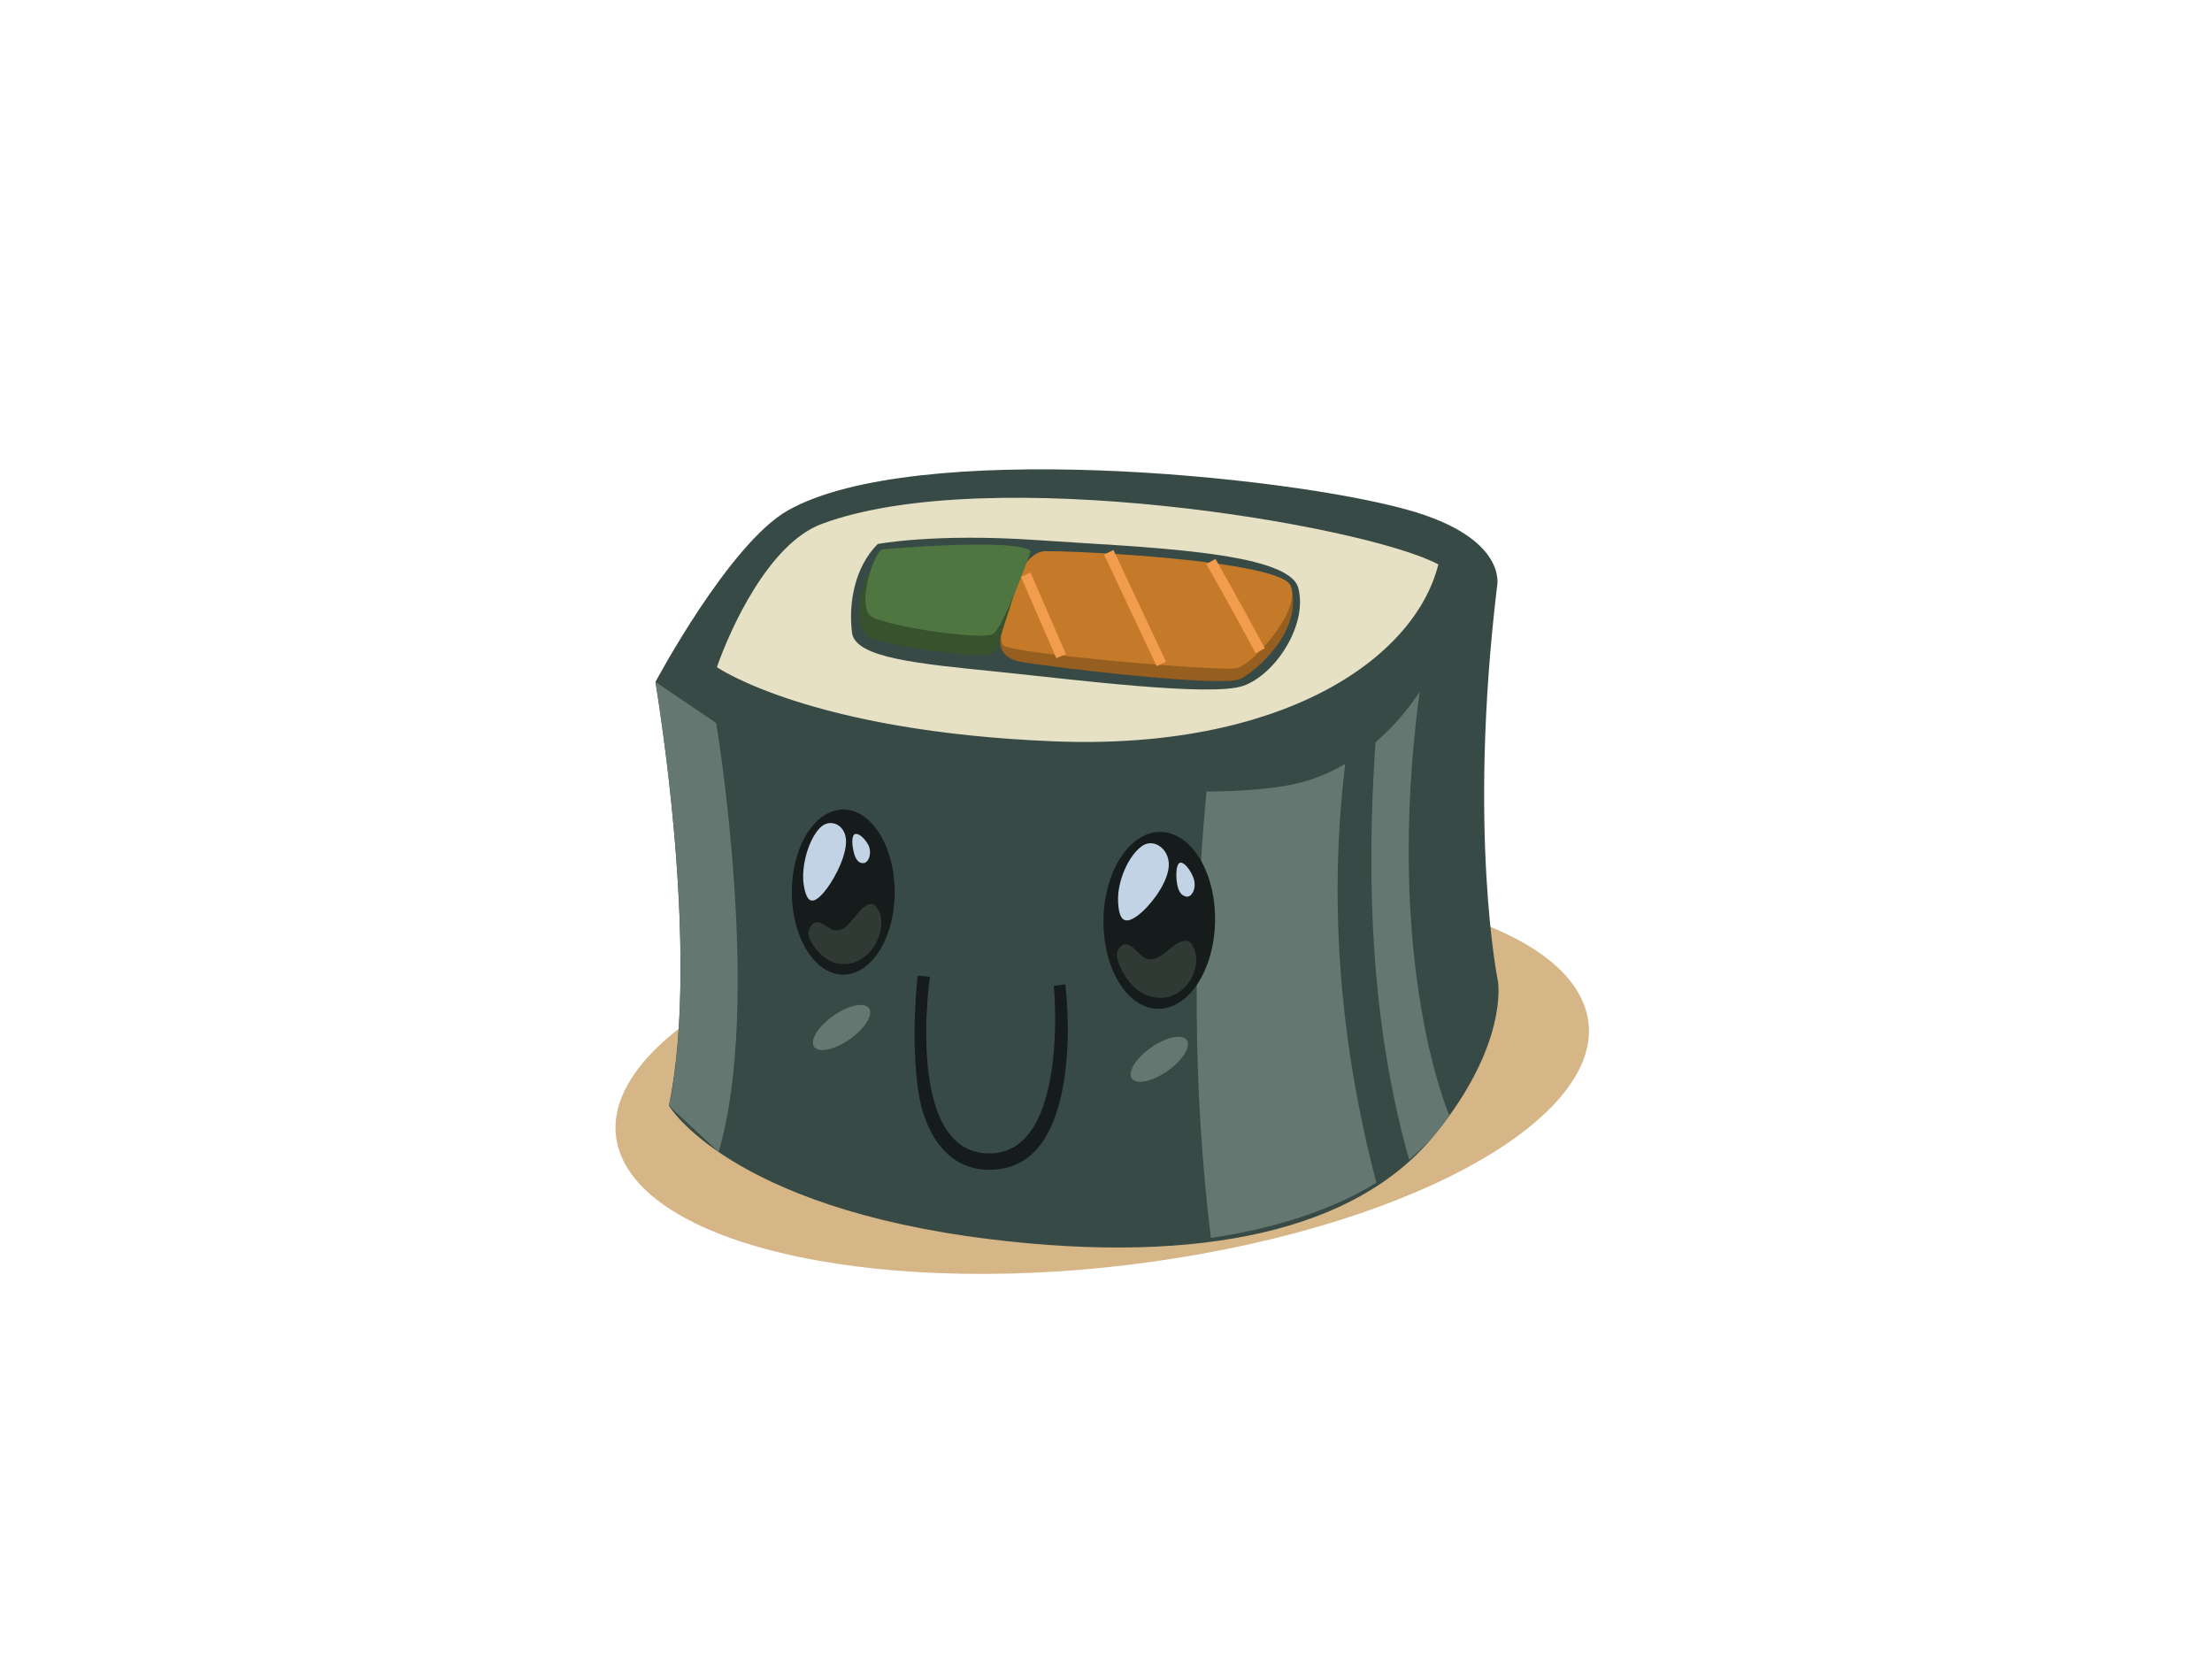 <?xml version="1.0" encoding="utf-8"?>
<!-- Generator: Adobe Illustrator 17.0.0, SVG Export Plug-In . SVG Version: 6.00 Build 0)  -->
<!DOCTYPE svg PUBLIC "-//W3C//DTD SVG 1.1//EN" "http://www.w3.org/Graphics/SVG/1.1/DTD/svg11.dtd">
<svg version="1.1" id="Layer_1" xmlns="http://www.w3.org/2000/svg" xmlns:xlink="http://www.w3.org/1999/xlink" x="0px" y="0px"
	 width="800px" height="600px" viewBox="0 0 800 600" enable-background="new 0 0 800 600" xml:space="preserve">
<g>
	<path fill="#D6B687" d="M226.382,421.535c19.976,34.836,113.285,49.116,208.418,31.898c95.13-17.22,156.055-59.43,136.083-94.264
		c-19.972-34.854-113.278-49.127-208.407-31.911C267.343,344.499,206.425,386.681,226.382,421.535z"/>
	<path fill="#384A45" d="M285.09,184.518c-21.324,11.952-48.031,62.105-48.031,62.105s16.616,97.078,4.852,153.264
		c0,0,21.74,36.687,116.155,48.289c76.951,9.455,132.377-3.48,160.185-37.032c27.51-33.198,23.509-56.187,23.509-56.187
		s-11.042-53.727-0.317-142.943c0,0,4.263-17.537-32.716-27.731C463.408,171.784,330.767,158.917,285.09,184.518z"/>
	<path fill="#E6E0C5" d="M297.192,189.485c-19.323,7.2-33.194,38.264-37.917,51.809l0,0c0,0,33.581,23.299,121.98,26.824
		c81.623,3.257,130.218-29.291,138.949-64C493.177,189.791,357.503,167.017,297.192,189.485z"/>
	<path fill="#384A45" d="M317.448,196.739c0,0,20.749-3.971,57.768-1.396s90.778,3.924,94.315,17.279
		c3.537,13.355-8.253,31.279-19.806,35.392c-11.554,4.113-60.833-2.183-88.892-5.06s-51.556-4.872-52.699-14.147
		C306.794,217.925,309.196,204.992,317.448,196.739z"/>
	<path fill="#965E1F" d="M374.152,220.104L363.74,225c0,0-7.394,12.29,6.064,14.481c13.455,2.187,73.083,9.31,79.078,5.95
		c6.001-3.362,21.806-16.954,18.244-32.421L374.152,220.104z"/>
	<path fill="#C47A29" d="M362.845,233.395c-3.201-3.065,4.24-33.802,15.017-34.038c10.769-0.238,84.95,3.31,88.885,12.438
		c3.946,9.129-13.661,28.645-19.57,29.875C441.263,242.898,366.05,236.462,362.845,233.395z"/>
	<path fill="#37522D" d="M313.786,207.589c0,0-8.326,20.528,2.63,23.691c9.737,2.813,28.483,5.69,39.414,5.76
		c4.569,0.029,5.092-3.33,6.167-7.206l5.725-17.867L313.786,207.589z"/>
	<path fill="#4F7541" d="M318.778,198.692c0,0,48.801-4.325,54.003,0.652c0,0-9.679,27.53-13.669,29.956
		c-3.997,2.424-40.585-2.994-44.512-6.755C310.669,218.787,314.619,203.034,318.778,198.692z"/>
	<g>
		
			<rect x="361.226" y="220.428" transform="matrix(0.398 0.918 -0.918 0.398 431.305 -212.243)" fill="#F29D4D" width="32.096" height="3.774"/>
	</g>
	<g>
		
			<rect x="388.241" y="218.345" transform="matrix(0.426 0.904 -0.904 0.426 434.692 -245.054)" fill="#F29D4D" width="44.666" height="3.772"/>
	</g>
	<g>
		<path fill="#F29D4D" d="M454.117,236.25c-7.913-14.864-17.706-32.071-17.806-32.242l3.279-1.868
			c0.099,0.173,9.914,17.426,17.857,32.338L454.117,236.25z"/>
	</g>
	<path fill="#647871" d="M524.194,403.472c0,0-23.929-54.437-10.769-153.343c0,0-5.453,9.308-15.96,18.308
		c-3.426,50.573-1.621,101.988,12.169,150.971C515.12,414.778,520.06,409.529,524.194,403.472z"/>
	<path fill="#647871" d="M486.523,276.262c-4.399,2.579-9.325,4.826-14.774,6.398c-8.728,2.518-21.755,3.489-35.424,3.649
		c-4.966,53.629-4.911,108.109,1.606,161.391c20.407-3.008,41.952-8.973,59.857-19.931
		C484.869,378.585,480.293,327.456,486.523,276.262z"/>
	<path fill="#647871" d="M237.059,246.623l21.954,14.867c0,0,16.888,100.702,0.881,155.134l-17.983-16.738
		C241.911,399.887,254.143,355.819,237.059,246.623z"/>
	<g>
		<path fill="#151C1B" d="M322.588,313.025c3.312,15.612-1.883,32.572-11.616,37.885c-9.715,5.309-20.278-3.045-23.594-18.657
			c-3.312-15.604,1.886-32.572,11.609-37.879C308.709,289.066,319.272,297.413,322.588,313.025z"/>
		<path fill="#C3D3E6" d="M305.968,305.053c0.453-6.716-5.699-9.447-9.365-5.7c-4.311,4.401-6.952,14.195-5.909,20.714
			c1.083,6.779,3.356,7.14,7.206,2.734C300.943,319.297,305.548,311.229,305.968,305.053z"/>
		<path opacity="0.46" fill="#4C5E4F" d="M304.601,336.029c3.53-1.698,7.217-9.83,11.008-9.052c1.319,0.276,2.704,3.152,3.006,4.738
			c0.457,2.325-0.048,5.035-0.888,7.332c-2.008,5.488-6.296,8.718-10.478,9.461c-2.277,0.405-4.863,0.125-6.908-0.919
			c-2.863-1.455-5.235-3.756-7.011-7.059c-0.751-1.4-1.415-2.82-0.549-4.707c2.266-4.957,5.906-0.466,8.359,0.433
			C302.362,336.701,303.507,336.55,304.601,336.029z"/>
		<path fill="#C3D3E6" d="M312.283,312.159c2.023-0.097,3.268-4.049,1.585-6.897c-1.691-2.842-4.097-4.423-5.036-3.329
			c-0.947,1.1-0.597,4.373,0.059,6.713C309.664,311.446,310.931,312.233,312.283,312.159z"/>
	</g>
	<path fill="#151C1B" d="M439.251,327.907c1.558,17.448-6.134,33.819-17.165,36.554c-11.038,2.741-21.247-9.183-22.801-26.635
		c-1.558-17.458,6.134-33.819,17.168-36.56C427.491,298.533,437.696,310.455,439.251,327.907z"/>
	<path fill="#C3D3E6" d="M422.543,314.596c1.326-6.954-4.878-11.648-9.258-8.779c-5.158,3.378-9.21,12.937-8.92,20.127
		c0.295,7.469,2.679,8.523,7.328,4.999C415.385,328.145,421.317,320.987,422.543,314.596z"/>
	<path opacity="0.46" fill="#4C5E4F" d="M417.168,346.884c3.983-0.753,8.941-8.249,12.876-6.304
		c1.382,0.674,2.487,4.117,2.616,5.878c0.184,2.588-0.692,5.3-1.879,7.475c-2.837,5.202-7.818,7.346-12.364,6.902
		c-2.48-0.245-5.202-1.312-7.247-3.008c-2.87-2.387-5.114-5.506-6.584-9.515c-0.622-1.7-1.153-3.397,0.008-5.13
		c3.043-4.559,6.359,1.243,8.857,2.92C414.696,346.934,415.941,347.111,417.168,346.884z"/>
	<path fill="#C3D3E6" d="M428.928,324.254c2.214,0.505,4.078-3.389,2.616-6.972c-1.47-3.581-3.898-6.009-5.066-5.114
		c-1.168,0.901-1.212,4.546-0.807,7.271C426.158,322.692,427.443,323.921,428.928,324.254z"/>
	<path fill="#647871" d="M429.179,376.153c1.643,2.341-1.47,7.354-6.945,11.193c-5.482,3.848-11.255,5.057-12.895,2.721
		c-1.64-2.341,1.466-7.357,6.941-11.196C421.766,375.022,427.532,373.81,429.179,376.153z"/>
	<path fill="#647871" d="M314.28,364.653c1.64,2.334-1.47,7.35-6.941,11.189c-5.486,3.848-11.259,5.06-12.898,2.717
		c-1.64-2.338,1.466-7.354,6.945-11.189C306.867,363.52,312.637,362.303,314.28,364.653z"/>
	<path fill="#151C1B" d="M381.111,356.555c0.711,7.368,4.008,61.957-24.327,60.572c-29.599-1.444-20.477-63.854-20.477-63.854
		l-4.403-0.422c0,0-2.73,22.083,0.262,42.14c2.177,14.591,10.246,27.232,23.91,28.007c17.935,1.011,24.979-13.394,28.074-28.501
		c3.275-16.002,1.798-32.59,1.153-38.487L381.111,356.555z"/>
</g>
</svg>
